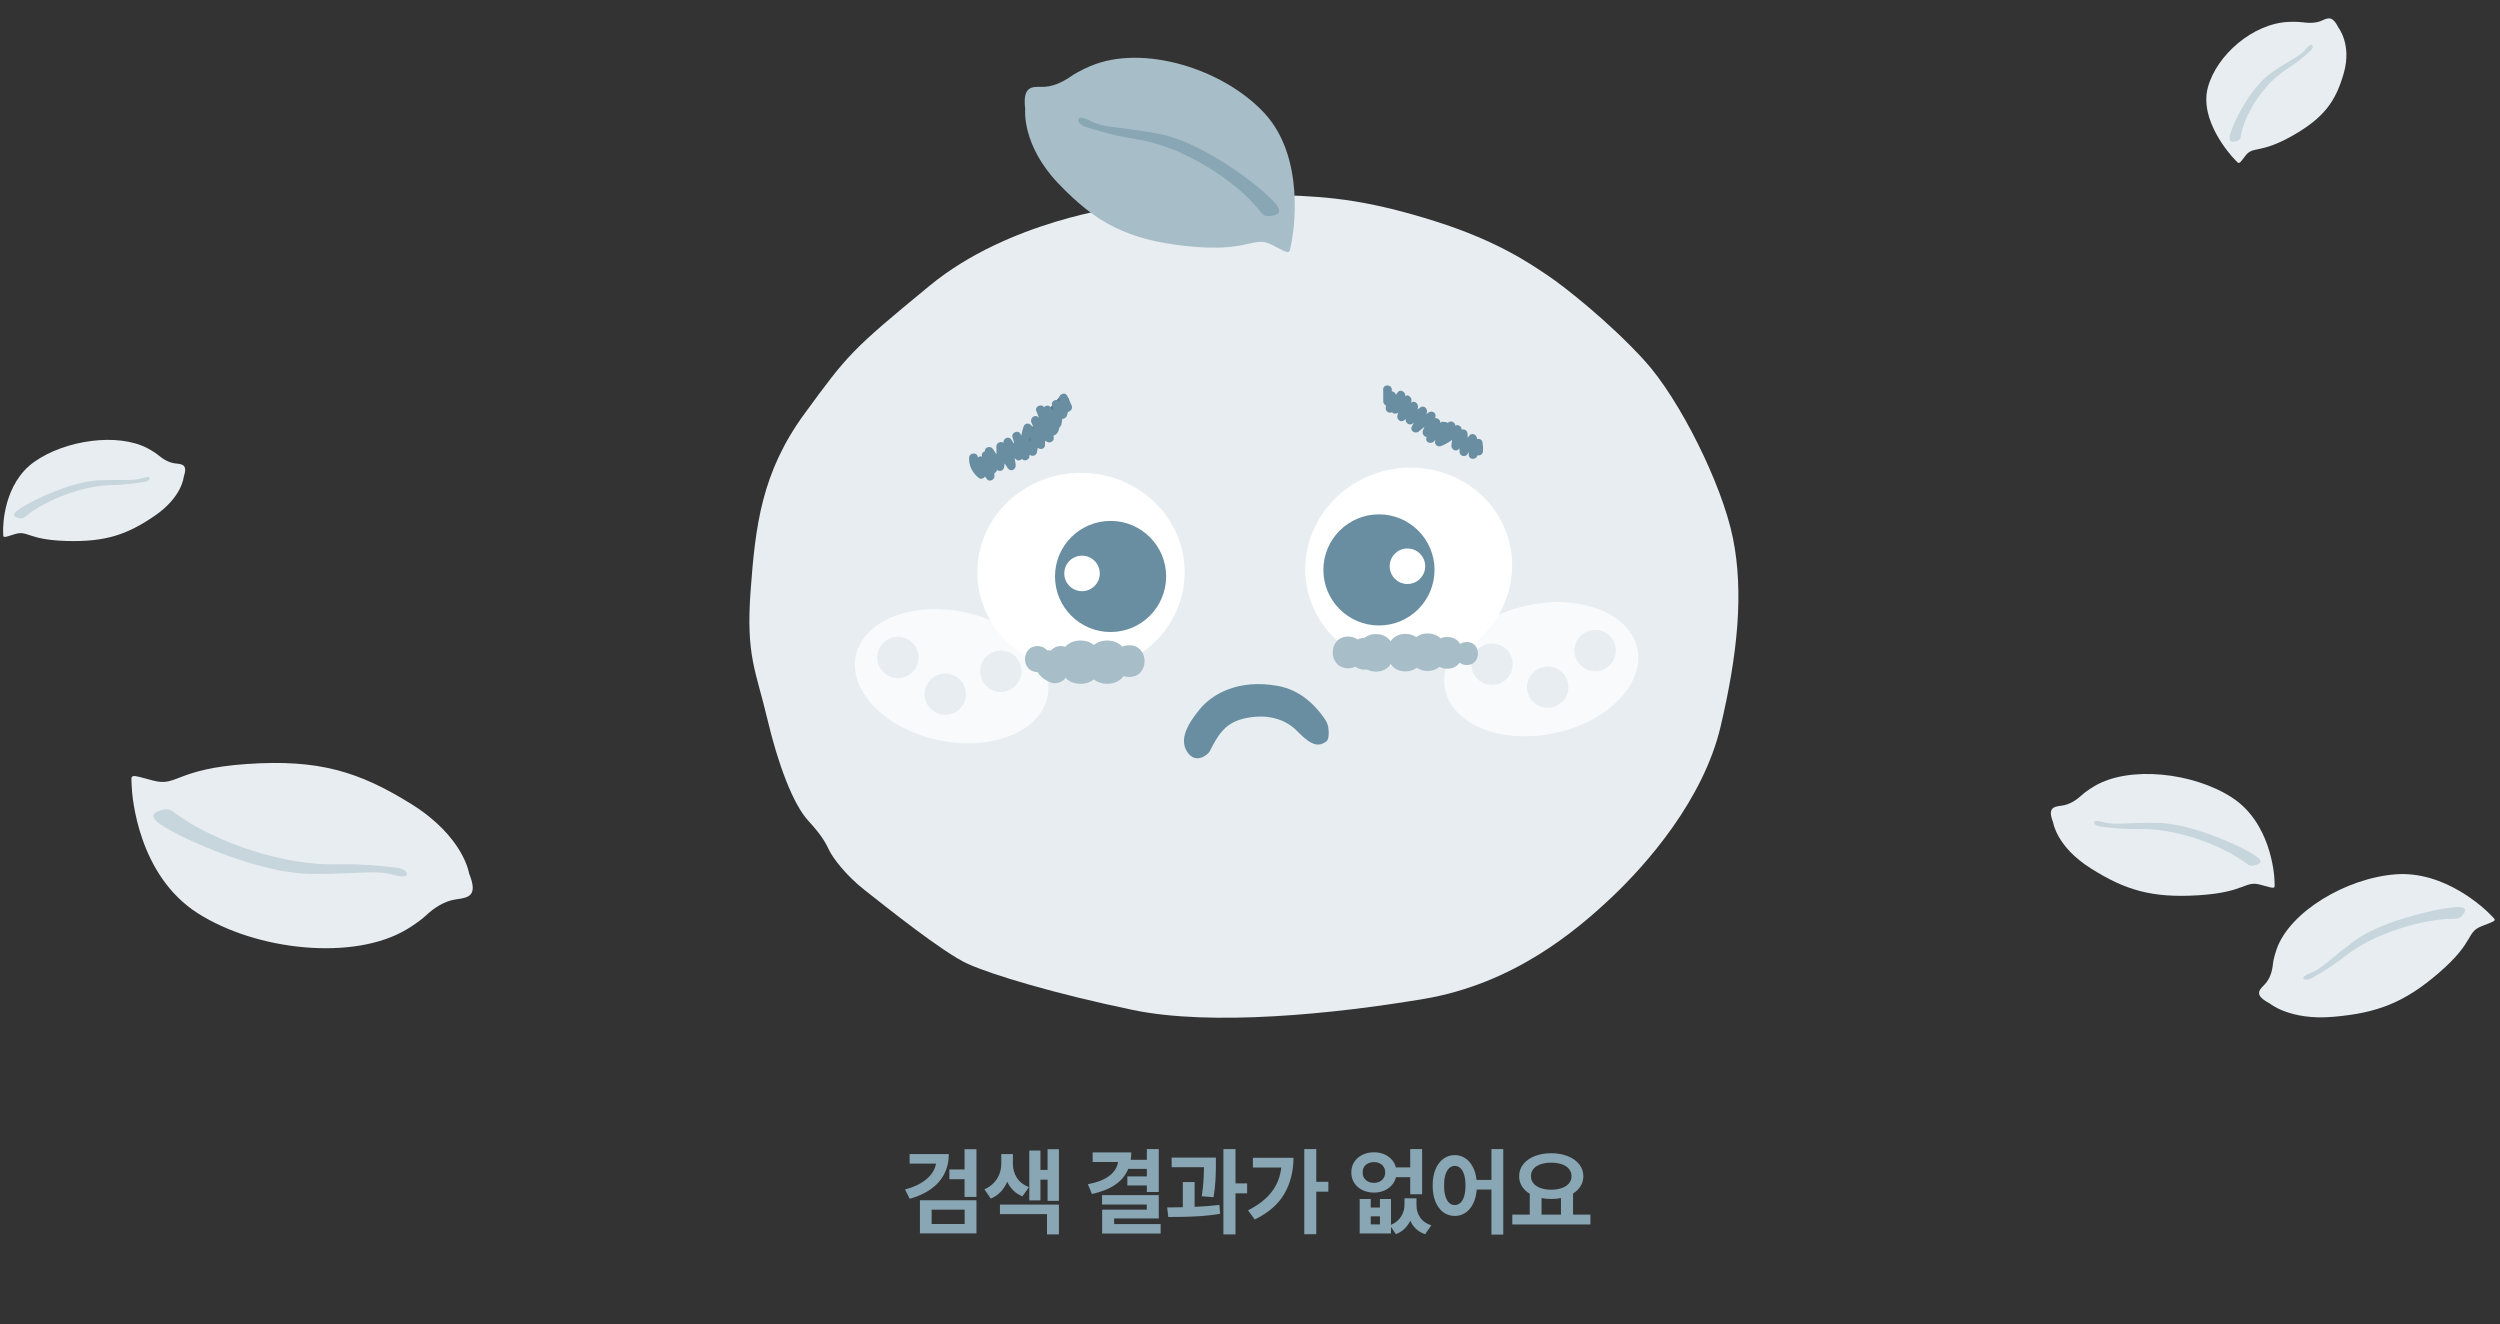 <svg width="625" height="331" viewBox="0 0 625 331" fill="none" xmlns="http://www.w3.org/2000/svg">
<rect x="0" y="0" width="625" height="331" fill="#333333" stroke="none"/>
<path d="M237.201 288.516C237.201 290.359 236.822 292.02 236.064 293.496C235.306 294.965 234.197 296.223 232.736 297.27C231.283 298.309 229.514 299.117 227.428 299.695L226.256 297.375C228.521 296.758 230.314 295.891 231.635 294.773C232.955 293.656 233.744 292.367 234.002 290.906H227.404V288.516H237.201ZM244.115 299.227H241.139V294.797H237.342V292.359H241.139V287.297H244.115V299.227ZM244.115 308.344H229.982V300.07H244.115V308.344ZM232.912 306H241.162V302.414H232.912V306ZM253.221 290.977C253.221 292.242 253.549 293.395 254.205 294.434C254.869 295.465 255.877 296.25 257.229 296.789L255.612 299.086C254.737 298.734 253.979 298.246 253.338 297.621C252.705 296.996 252.194 296.27 251.803 295.441C251.397 296.402 250.85 297.246 250.162 297.973C249.475 298.691 248.651 299.25 247.69 299.648L246.096 297.328C247.057 296.914 247.85 296.367 248.475 295.688C249.108 295.008 249.573 294.266 249.869 293.461C250.166 292.648 250.315 291.82 250.315 290.977V288.516H253.221V290.977ZM264.729 300.211H261.893V294.914H260.112V300.094H257.323V287.625H260.112V292.477H261.893V287.297H264.729V300.211ZM264.729 308.602H261.752V303.539H249.987V301.148H264.729V308.602ZM289.691 298.008H286.714V296.367H281.839V294.094H286.714V292.219H282.062C281.413 293.812 280.331 295.129 278.816 296.168C277.3 297.207 275.355 297.984 272.98 298.5L271.972 296.062C274.339 295.594 276.136 294.887 277.363 293.941C278.589 292.988 279.304 291.844 279.507 290.508H273.167V288.094H282.824C282.824 288.742 282.777 289.359 282.683 289.945H286.714V287.273H289.691V298.008ZM289.691 304.617H278.534V306.023H290.159V308.391H275.534V302.414H286.691V301.125H275.511V298.781H289.691V304.617ZM303.976 291.117V291.445C303.961 292.875 303.918 294.176 303.847 295.348C303.777 296.512 303.625 297.828 303.39 299.297L300.437 299.062C300.648 297.688 300.789 296.449 300.859 295.348C300.929 294.246 300.972 293.062 300.988 291.797H292.914V289.406H303.976V291.117ZM298.656 301.711C300.976 301.617 303.039 301.453 304.844 301.219L305.031 303.445C303.234 303.75 301.347 303.961 299.371 304.078C297.394 304.188 295.328 304.242 293.172 304.242H292.07L291.789 301.852H292.773L295.703 301.805V295.523H298.656V301.711ZM308.875 295.852H311.781V298.336H308.875V308.602H305.851V287.273H308.875V295.852ZM329.067 295.453H332.09V297.914H329.067V308.555H326.067V287.273H329.067V295.453ZM323.371 289.453C323.356 292.852 322.59 295.855 321.074 298.465C319.567 301.066 317.106 303.203 313.692 304.875L312.004 302.578C314.543 301.305 316.492 299.797 317.852 298.055C319.219 296.312 320.043 294.258 320.324 291.891H313.223V289.453H323.371ZM342.685 301.875H344.982V299.742H347.747V306.223C348.872 305.715 349.716 305.016 350.279 304.125C350.841 303.227 351.122 302.258 351.122 301.219V299.578H354.122V301.219C354.107 302.383 354.404 303.422 355.013 304.336C355.622 305.25 356.56 305.914 357.825 306.328L356.279 308.555C354.552 307.961 353.318 306.836 352.575 305.18C352.2 305.953 351.712 306.629 351.111 307.207C350.509 307.785 349.794 308.234 348.966 308.555L347.747 306.715V308.367H339.919V299.742H342.685V301.875ZM344.982 306.094V304.078H342.685V306.094H344.982ZM343.505 288.07C344.404 288.07 345.232 288.227 345.989 288.539C346.747 288.852 347.384 289.293 347.9 289.863C348.423 290.434 348.782 291.094 348.978 291.844H352.552V287.273H355.529V298.57H352.552V294.305H348.989C348.802 295.07 348.446 295.742 347.923 296.32C347.407 296.898 346.767 297.348 346.001 297.668C345.236 297.988 344.404 298.148 343.505 298.148C342.419 298.148 341.443 297.934 340.575 297.504C339.716 297.074 339.04 296.477 338.548 295.711C338.064 294.938 337.825 294.062 337.833 293.086C337.825 292.125 338.064 291.266 338.548 290.508C339.04 289.742 339.716 289.145 340.575 288.715C341.443 288.285 342.419 288.07 343.505 288.07ZM343.505 290.531C342.95 290.531 342.454 290.637 342.017 290.848C341.587 291.051 341.251 291.348 341.009 291.738C340.775 292.121 340.661 292.57 340.669 293.086C340.661 293.617 340.775 294.078 341.009 294.469C341.251 294.859 341.587 295.164 342.017 295.383C342.454 295.594 342.95 295.703 343.505 295.711C344.044 295.703 344.525 295.594 344.946 295.383C345.368 295.164 345.696 294.859 345.931 294.469C346.173 294.078 346.294 293.617 346.294 293.086C346.294 292.57 346.173 292.121 345.931 291.738C345.696 291.348 345.368 291.051 344.946 290.848C344.525 290.637 344.044 290.531 343.505 290.531ZM363.697 288.773C364.65 288.773 365.513 289.027 366.287 289.535C367.06 290.035 367.693 290.754 368.185 291.691C368.685 292.621 369.006 293.719 369.146 294.984H372.861V287.273H375.814V308.648H372.861V297.375H369.181C369.08 298.727 368.783 299.902 368.291 300.902C367.799 301.895 367.158 302.656 366.369 303.188C365.58 303.719 364.689 303.984 363.697 303.984C362.619 303.984 361.658 303.676 360.814 303.059C359.978 302.434 359.326 301.547 358.857 300.398C358.388 299.242 358.158 297.898 358.166 296.367C358.158 294.844 358.388 293.512 358.857 292.371C359.326 291.223 359.978 290.336 360.814 289.711C361.658 289.086 362.619 288.773 363.697 288.773ZM363.697 291.469C363.166 291.469 362.697 291.66 362.291 292.043C361.884 292.418 361.568 292.977 361.341 293.719C361.123 294.453 361.017 295.336 361.025 296.367C361.017 297.406 361.123 298.293 361.341 299.027C361.568 299.762 361.881 300.32 362.279 300.703C362.685 301.078 363.158 301.266 363.697 301.266C364.236 301.266 364.705 301.078 365.103 300.703C365.509 300.328 365.822 299.773 366.041 299.039C366.259 298.305 366.369 297.414 366.369 296.367C366.369 295.328 366.259 294.441 366.041 293.707C365.822 292.973 365.509 292.418 365.103 292.043C364.705 291.66 364.236 291.469 363.697 291.469ZM397.6 306.117H378.076V303.656H382.436V298.441C381.592 297.934 380.94 297.309 380.479 296.566C380.018 295.816 379.787 294.977 379.787 294.047C379.787 292.914 380.131 291.914 380.819 291.047C381.506 290.18 382.455 289.508 383.666 289.031C384.885 288.547 386.264 288.305 387.803 288.305C389.334 288.305 390.705 288.547 391.916 289.031C393.135 289.508 394.092 290.18 394.787 291.047C395.483 291.914 395.834 292.914 395.842 294.047C395.834 294.953 395.604 295.777 395.151 296.52C394.705 297.254 394.076 297.875 393.264 298.383V303.656H397.6V306.117ZM387.803 290.672C386.787 290.672 385.897 290.805 385.131 291.07C384.373 291.336 383.783 291.723 383.361 292.23C382.947 292.73 382.74 293.336 382.74 294.047C382.74 294.734 382.947 295.332 383.361 295.84C383.783 296.348 384.377 296.738 385.143 297.012C385.908 297.285 386.795 297.422 387.803 297.422C388.803 297.422 389.686 297.285 390.451 297.012C391.217 296.738 391.811 296.348 392.233 295.84C392.662 295.332 392.881 294.734 392.889 294.047C392.881 293.344 392.666 292.738 392.244 292.23C391.822 291.723 391.229 291.336 390.463 291.07C389.697 290.805 388.811 290.672 387.803 290.672ZM390.24 303.656V299.52C389.436 299.668 388.623 299.742 387.803 299.742C386.928 299.742 386.123 299.668 385.389 299.52V303.656H390.24Z" fill="#88A6B4"/>
<g clip-path="url(#clip0_457_3353)">
<path d="M280.344 51.725C280.344 51.725 252.219 55.153 232.495 71.357C212.771 87.562 211.998 88.587 201.194 103.334C190.39 118.075 188.846 131.451 187.648 147.735C186.45 164.02 189.019 167.793 191.762 179.453C194.504 191.112 198.279 201.054 202.053 205.167C205.828 209.279 206.513 210.997 207.372 212.714C208.231 214.431 211.32 218.717 216.119 222.483C220.919 226.249 235.844 238.255 242.014 240.997C248.185 243.738 263.449 248.37 283.173 252.483C302.898 256.596 333.419 253.515 355.886 249.741C378.352 245.968 393.956 232.772 402.876 224.366C411.796 215.961 425.855 199.849 430.142 181.675C434.429 163.5 435.974 148.075 433.231 134.525C430.489 120.975 419.858 99.72 411.111 90.124C402.364 80.528 391.047 71.61 386.934 68.861C382.82 66.119 374.585 60.29 358.809 55.318C343.032 50.347 333.426 49.15 320.738 48.803C308.051 48.457 284.48 51.04 280.351 51.718L280.344 51.725Z" fill="#E7EDF0"/>
<path d="M261.879 174.232C263.784 165.422 254.603 155.962 241.373 153.103C228.143 150.243 215.873 155.066 213.967 163.876C212.062 172.686 221.243 182.146 234.473 185.006C247.704 187.866 259.974 183.042 261.879 174.232Z" fill="#F9FAFB"/>
<path d="M224.484 169.535C227.338 169.535 229.651 167.222 229.651 164.369C229.651 161.516 227.338 159.203 224.484 159.203C221.63 159.203 219.316 161.516 219.316 164.369C219.316 167.222 221.63 169.535 224.484 169.535Z" fill="#E7EDF0"/>
<path d="M236.319 178.711C239.173 178.711 241.486 176.398 241.486 173.545C241.486 170.692 239.173 168.379 236.319 168.379C233.465 168.379 231.151 170.692 231.151 173.545C231.151 176.398 233.465 178.711 236.319 178.711Z" fill="#E7EDF0"/>
<path d="M250.212 172.965C253.066 172.965 255.38 170.652 255.38 167.799C255.38 164.946 253.066 162.633 250.212 162.633C247.358 162.633 245.045 164.946 245.045 167.799C245.045 170.652 247.358 172.965 250.212 172.965Z" fill="#E7EDF0"/>
<path d="M388.747 183.261C402.008 180.409 411.22 170.954 409.324 162.142C407.428 153.33 395.141 148.499 381.881 151.35C368.62 154.202 359.407 163.657 361.303 172.469C363.199 181.281 375.486 186.113 388.747 183.261Z" fill="#F9FAFB"/>
<path d="M398.787 167.795C401.645 167.795 403.962 165.482 403.962 162.629C403.962 159.776 401.645 157.463 398.787 157.463C395.929 157.463 393.612 159.776 393.612 162.629C393.612 165.482 395.929 167.795 398.787 167.795Z" fill="#E7EDF0"/>
<path d="M386.93 176.963C389.787 176.963 392.104 174.65 392.104 171.797C392.104 168.944 389.787 166.631 386.93 166.631C384.072 166.631 381.755 168.944 381.755 171.797C381.755 174.65 384.072 176.963 386.93 176.963Z" fill="#E7EDF0"/>
<path d="M373.007 171.221C375.865 171.221 378.181 168.908 378.181 166.055C378.181 163.202 375.865 160.889 373.007 160.889C370.149 160.889 367.832 163.202 367.832 166.055C367.832 168.908 370.149 171.221 373.007 171.221Z" fill="#E7EDF0"/>
<path d="M270.247 167.906C284.56 167.906 296.163 156.781 296.163 143.057C296.163 129.334 284.56 118.209 270.247 118.209C255.933 118.209 244.33 129.334 244.33 143.057C244.33 156.781 255.933 167.906 270.247 167.906Z" fill="white"/>
<path d="M277.644 158.004C285.317 158.004 291.537 151.786 291.537 144.115C291.537 136.445 285.317 130.227 277.644 130.227C269.971 130.227 263.751 136.445 263.751 144.115C263.751 151.786 269.971 158.004 277.644 158.004Z" fill="#698EA1"/>
<path d="M270.507 147.796C272.958 147.796 274.945 145.81 274.945 143.359C274.945 140.908 272.958 138.922 270.507 138.922C268.056 138.922 266.068 140.908 266.068 143.359C266.068 145.81 268.056 147.796 270.507 147.796Z" fill="white"/>
<path d="M357.922 165.99C371.848 162.681 380.563 149.175 377.389 135.824C374.215 122.472 360.352 114.331 346.427 117.64C332.502 120.949 323.786 134.454 326.96 147.806C330.135 161.157 343.997 169.299 357.922 165.99Z" fill="white"/>
<path d="M344.738 156.366C352.41 156.366 358.631 150.147 358.631 142.477C358.631 134.806 352.41 128.588 344.738 128.588C337.065 128.588 330.845 134.806 330.845 142.477C330.845 150.147 337.065 156.366 344.738 156.366Z" fill="#698EA1"/>
<path d="M351.86 145.999C354.312 145.999 356.299 144.013 356.299 141.562C356.299 139.112 354.312 137.125 351.86 137.125C349.409 137.125 347.422 139.112 347.422 141.562C347.422 144.013 349.409 145.999 351.86 145.999Z" fill="white"/>
<path d="M245.983 118.276C254.709 115.101 261.009 108.102 266.927 101.263C268.14 99.863 266.105 97.814 264.885 99.221C259.342 105.628 253.41 112.518 245.218 115.491C243.486 116.118 244.237 118.91 245.983 118.276Z" fill="#537384"/>
<path d="M256.297 27.295C256.297 27.295 255.352 36.213 264.611 45.895C273.871 55.585 281.759 60.037 297.196 61.581C312.634 63.125 313.233 58.752 318.032 61.234C322.831 63.716 322.232 63.637 322.831 60.809C323.431 57.98 326.433 39.38 316.055 28.233C305.676 17.086 285.62 11.003 272.673 16.494C272.673 16.494 269.757 17.692 267.787 19.063C265.816 20.433 263.153 21.804 260.411 21.718C257.668 21.631 255.648 21.775 256.297 27.288V27.295Z" fill="#A7BDC8"/>
<path d="M270.875 31.515C270.875 31.515 276.88 33.701 284.169 34.812C291.459 35.923 300.632 40.043 308.52 46.385C316.408 52.727 314.611 54.53 318.126 53.931C321.641 53.333 318.985 50.678 315.557 47.676C312.128 44.675 299.867 35.331 289.662 33.448C279.457 31.565 276.202 32.077 272.514 30.194C268.826 28.311 269.67 30.447 269.67 30.447C269.67 30.447 269.728 30.829 270.883 31.522L270.875 31.515Z" fill="#88A6B4"/>
<path d="M332.162 182.967C332.119 181.033 331.628 180.24 330.372 178.616C328.713 176.466 325.27 172.52 319.395 171.466C309.479 169.691 302.998 173.58 299.952 177.289C296.907 180.99 294.713 184.865 296.835 188.025C298.956 191.185 302.002 188.652 302.428 187.83C304.196 184.36 305.899 181.033 310.374 179.8C314.849 178.566 320.442 178.818 324.267 182.758C327.926 186.531 329.579 186.676 331.469 185.456C332.133 185.031 332.191 183.891 332.17 182.967H332.162Z" fill="#698EA1"/>
<path d="M242.276 114.373C242.168 116.451 243.135 118.283 244.758 119.524C245.314 119.95 246.202 119.495 246.346 118.875C246.671 117.504 246.657 116.133 246.26 114.784L244.174 115.361C244.823 116.985 245.675 118.449 246.765 119.82C247.357 120.563 248.649 119.936 248.612 119.055C248.526 116.963 248.446 114.863 248.36 112.771L246.339 113.319C247.191 114.661 248.086 115.967 249.038 117.237C249.702 118.117 250.936 117.793 251.059 116.689C251.247 114.979 251.312 113.269 251.247 111.552L249.226 112.1C249.969 113.839 250.871 115.484 251.939 117.042C252.668 118.103 254.083 117.403 253.917 116.205C253.643 114.185 253.318 112.172 252.943 110.174L250.965 111.011C251.781 112.41 252.777 113.68 253.946 114.798C254.682 115.506 255.685 114.936 255.793 114.034C256.01 112.23 255.801 110.412 255.194 108.695L253.217 109.531C253.765 110.751 254.603 111.696 255.656 112.497C256.32 113.002 257.302 112.316 257.287 111.559C257.251 110.051 257.475 108.622 257.959 107.201L255.981 107.461C257.071 108.889 258.161 110.325 259.243 111.754C259.857 112.562 261.25 112.374 261.264 111.205C261.286 108.868 260.752 106.631 259.727 104.539L258.024 105.852C258.695 106.638 259.366 107.417 260.037 108.204C260.535 108.788 261.719 108.514 261.849 107.728C262.173 105.686 261.914 103.752 261.04 101.884C260.528 100.787 258.615 101.573 259.063 102.721C259.618 104.135 260.29 105.477 261.127 106.754C261.719 107.648 263.104 107.302 263.148 106.205C263.198 104.835 263.097 103.493 262.873 102.143L260.896 102.98C261.719 104.127 262.534 105.275 263.357 106.422C263.862 107.122 265.111 107.143 265.334 106.162C265.746 104.344 265.688 102.504 265.111 100.736L263.133 101.573C263.667 102.439 264.209 103.305 264.743 104.171C265.277 105.037 266.41 104.777 266.72 103.911C267.269 102.374 267.312 100.772 266.901 99.2L264.923 100.037C265.291 100.83 265.666 101.631 266.034 102.425C266.619 103.687 268.488 102.591 267.904 101.335C267.536 100.542 267.16 99.741 266.792 98.947C266.265 97.814 264.512 98.622 264.815 99.784C265.132 101.003 265.06 102.165 264.634 103.348L266.612 103.088C266.078 102.223 265.537 101.357 265.002 100.491C264.375 99.481 262.628 100.123 263.025 101.328C263.487 102.735 263.581 104.156 263.249 105.607L265.226 105.347C264.403 104.2 263.588 103.052 262.765 101.905C262.036 100.888 260.586 101.516 260.788 102.742C260.975 103.897 261.026 105.058 260.983 106.227L263.003 105.679C262.267 104.568 261.639 103.406 261.156 102.165L259.178 103.002C259.784 104.301 259.994 105.765 259.77 107.179L261.582 106.703C260.91 105.917 260.239 105.138 259.568 104.351C258.724 103.37 257.352 104.618 257.865 105.664C258.724 107.41 259.128 109.293 259.106 111.241L261.127 110.693C260.037 109.265 258.947 107.829 257.865 106.4C257.302 105.657 256.205 105.722 255.887 106.66C255.346 108.254 255.093 109.914 255.137 111.595L256.768 110.657C256.017 110.087 255.49 109.322 255.108 108.471C254.61 107.36 252.726 108.146 253.13 109.308C253.679 110.873 253.845 112.425 253.65 114.07L255.498 113.305C254.458 112.302 253.585 111.198 252.856 109.95C252.207 108.846 250.655 109.611 250.879 110.787C251.254 112.793 251.579 114.806 251.853 116.819L253.83 115.982C252.762 114.423 251.86 112.778 251.117 111.039C250.684 110.029 249.06 110.57 249.096 111.588C249.161 113.305 249.096 115.015 248.908 116.725L250.929 116.177C249.976 114.907 249.074 113.601 248.23 112.259C247.681 111.393 246.166 111.689 246.209 112.807C246.296 114.899 246.375 116.999 246.462 119.091L248.309 118.327C247.465 117.266 246.772 116.083 246.274 114.827C245.776 113.572 243.784 114.034 244.188 115.404C244.477 116.393 244.52 117.345 244.275 118.348L245.863 117.699C244.838 116.912 244.383 115.671 244.448 114.416C244.52 113.024 242.355 113.031 242.283 114.416L242.276 114.373Z" fill="#698EA1"/>
<path d="M245.45 113.839C245.551 114.957 245.833 116.003 246.316 117.02C246.554 117.518 246.836 118.11 247.334 118.384C248.294 118.925 249.196 118.03 249.434 117.143C249.578 116.595 249.254 115.945 248.676 115.808C248.099 115.671 247.5 115.981 247.341 116.566C247.327 116.623 247.312 116.674 247.291 116.732L247.399 116.472C247.37 116.53 247.305 116.616 247.291 116.674C247.406 116.537 247.428 116.508 247.356 116.587C247.276 116.66 247.312 116.638 247.464 116.501L247.724 116.393L247.68 116.407L247.969 116.371H247.926C248.019 116.385 248.121 116.4 248.214 116.414H248.171C248.258 116.443 248.344 116.479 248.431 116.515C248.366 116.479 248.373 116.494 248.467 116.551C248.546 116.602 248.604 116.667 248.647 116.746C248.619 116.696 248.582 116.645 248.554 116.595C248.496 116.494 248.431 116.393 248.38 116.292C248.265 116.075 248.157 115.859 248.063 115.628L248.171 115.888C247.904 115.26 247.724 114.603 247.63 113.925L247.666 114.214C247.651 114.084 247.637 113.961 247.623 113.831C247.594 113.535 247.522 113.283 247.305 113.067C247.117 112.879 246.807 112.735 246.54 112.749C245.999 112.771 245.407 113.225 245.457 113.831L245.45 113.839Z" fill="#698EA1"/>
<path d="M253.782 111.761C254.157 112.879 254.734 113.875 255.506 114.763C256.033 115.369 257.145 115.051 257.318 114.286C257.542 113.269 257.657 112.223 257.657 111.184L256.863 112.23L256.914 112.216L256.625 112.252C256.625 112.252 256.697 112.252 256.726 112.252L256.438 112.216C256.546 112.245 256.51 112.223 256.329 112.165C256.423 112.223 256.394 112.201 256.243 112.1C256.243 112.122 256.336 112.208 256.365 112.23C256.25 112.079 256.235 112.057 256.315 112.165C256.344 112.208 256.373 112.252 256.409 112.295C256.459 112.367 256.517 112.439 256.567 112.519C256.784 112.822 257.008 113.132 257.224 113.435C257.484 113.796 257.838 114.012 258.3 113.954C258.711 113.897 259.101 113.594 259.202 113.182C259.44 112.172 259.606 111.148 259.7 110.116C259.75 109.553 259.166 109.012 258.617 109.034C257.989 109.063 257.592 109.51 257.534 110.116C257.506 110.397 257.477 110.672 257.441 110.946L257.477 110.657C257.39 111.314 257.267 111.956 257.109 112.598L259.086 112.338C258.783 111.92 258.48 111.494 258.177 111.076C257.968 110.787 257.78 110.556 257.484 110.347C257.138 110.102 256.683 110.044 256.279 110.152C255.824 110.268 255.485 110.729 255.485 111.198C255.485 111.797 255.449 112.396 255.369 112.988L255.405 112.699C255.355 113.045 255.297 113.384 255.218 113.731L257.029 113.255C256.957 113.168 256.885 113.089 256.813 113.002C256.661 112.814 256.957 113.204 256.813 113.009C256.784 112.966 256.748 112.923 256.712 112.872C256.575 112.685 256.452 112.483 256.336 112.281C256.221 112.079 256.127 111.891 256.033 111.689C256.019 111.66 256.004 111.631 255.99 111.595C255.954 111.523 255.968 111.552 256.033 111.703C256.019 111.653 255.99 111.595 255.968 111.552C255.925 111.436 255.882 111.321 255.846 111.206C255.665 110.672 255.095 110.26 254.511 110.448C253.976 110.621 253.558 111.206 253.753 111.783L253.782 111.761Z" fill="#698EA1"/>
<path d="M259.214 108.779C260.008 109.601 260.99 110.2 262.072 110.568C262.397 110.676 262.758 110.568 263.018 110.373C263.263 110.186 263.487 109.854 263.444 109.522C263.386 109.082 263.335 108.641 263.278 108.194L263.198 107.566C263.177 107.364 263.133 107.162 263.155 106.968L263.119 107.256C263.155 107.069 262.989 107.473 263.09 107.307L261.387 107.523C261.661 107.826 261.935 108.136 262.217 108.439C262.469 108.721 262.83 108.908 263.22 108.894C263.703 108.88 264.079 108.598 264.346 108.209C264.873 107.437 264.988 106.441 264.8 105.546C264.685 104.991 263.999 104.616 263.465 104.789C262.881 104.976 262.585 105.525 262.707 106.123C262.722 106.188 262.729 106.246 262.744 106.311L262.707 106.022C262.736 106.232 262.736 106.441 262.707 106.65L262.744 106.362C262.729 106.455 262.715 106.549 262.693 106.643C262.679 106.708 262.657 106.867 262.606 106.91C262.628 106.888 262.715 106.686 262.642 106.823C262.621 106.859 262.606 106.895 262.585 106.939C262.563 106.982 262.527 107.025 262.505 107.076C262.476 107.126 262.484 107.112 262.541 107.04C262.628 106.903 262.765 106.816 262.931 106.78L263.22 106.744H263.169C263.263 106.758 263.364 106.773 263.458 106.78L263.812 106.982C263.812 106.982 263.768 106.939 263.754 106.917C263.718 106.881 263.689 106.845 263.653 106.809C263.566 106.715 263.487 106.621 263.4 106.527C263.241 106.354 263.083 106.174 262.924 106.001C262.44 105.46 261.582 105.662 261.221 106.217C260.86 106.773 261.011 107.379 261.084 107.978C261.149 108.49 261.213 109.009 261.271 109.522L262.642 108.476C262.534 108.439 262.426 108.396 262.318 108.353C262.195 108.302 262.549 108.454 262.375 108.375C262.318 108.346 262.26 108.324 262.202 108.295C262 108.201 261.812 108.093 261.625 107.971C261.538 107.913 261.452 107.855 261.365 107.797C261.322 107.768 261.286 107.725 261.235 107.704C261.365 107.805 261.394 107.826 261.329 107.776C261.307 107.754 261.278 107.74 261.257 107.718C261.076 107.574 260.91 107.415 260.744 107.242C260.347 106.831 259.604 106.816 259.214 107.242C258.825 107.667 258.796 108.338 259.214 108.771V108.779Z" fill="#698EA1"/>
<path d="M345.799 97.393L345.82 100.408C345.82 101.26 347.062 101.953 347.668 101.173C348.043 100.69 348.426 100.199 348.801 99.716L346.99 98.662C346.802 99.723 346.621 100.784 346.434 101.844C346.246 102.905 347.379 103.576 348.245 102.898C349.479 101.931 350.468 100.719 351.175 99.319C351.803 98.085 350.006 97.01 349.306 98.23C348.606 99.449 348.087 100.726 347.747 102.075C347.502 103.042 348.498 103.691 349.335 103.295C350.612 102.696 351.724 101.83 352.633 100.748L350.93 99.434C350.288 100.892 349.754 102.378 349.342 103.922C349.119 104.774 350.129 105.712 350.93 105.142C352.121 104.297 353.218 103.359 354.207 102.292L352.395 101.238C352.2 102.436 351.89 103.598 351.464 104.738C351.147 105.589 352.301 106.498 353.052 105.957C354.113 105.192 355.174 104.427 356.235 103.662L354.647 102.443C354.279 103.893 353.737 105.25 352.994 106.548C352.359 107.674 353.774 108.612 354.697 107.862C355.982 106.808 357.274 105.755 358.559 104.701L356.711 103.937C356.624 105.206 356.3 106.44 355.751 107.595C355.253 108.634 356.574 109.882 357.454 108.908L359.742 106.368L357.931 105.315C357.49 106.678 357.043 108.049 356.603 109.413C356.199 110.661 357.902 111.181 358.58 110.25C359.331 109.218 360.233 108.273 361.25 107.494L359.663 106.274C359.367 107.602 359.078 108.937 358.782 110.264C358.566 111.26 359.511 111.852 360.37 111.484C362.174 110.719 363.769 109.572 365.083 108.121L363.235 107.357C363.177 108.662 363.062 109.954 362.86 111.245C362.679 112.4 364.159 113.193 364.837 112.082C365.472 111.043 366.108 109.997 366.743 108.958L364.722 108.41C364.772 109.932 364.83 111.447 364.881 112.97C364.917 114.059 366.31 114.42 366.901 113.518C367.638 112.385 368.374 111.253 369.103 110.12L367.082 109.572C367.248 110.935 367.284 112.299 367.19 113.67C367.104 114.932 368.951 115.077 369.319 113.958C369.622 113.035 370.012 112.176 370.503 111.339L368.525 111.079C368.619 111.657 368.626 112.234 368.583 112.818C368.489 114.211 370.654 114.204 370.748 112.818C370.799 112.032 370.741 111.282 370.611 110.502C370.452 109.55 369.067 109.499 368.634 110.243C368.049 111.238 367.587 112.284 367.226 113.381L369.355 113.67C369.449 112.299 369.413 110.935 369.247 109.572C369.124 108.533 367.854 108.064 367.226 109.023C366.49 110.156 365.754 111.289 365.025 112.421L367.046 112.97C366.995 111.447 366.938 109.932 366.887 108.41C366.851 107.342 365.436 106.931 364.866 107.862C364.231 108.901 363.596 109.947 362.961 110.986L364.938 111.823C365.169 110.344 365.328 108.857 365.393 107.357C365.436 106.44 364.166 105.906 363.546 106.592C362.34 107.919 360.919 108.915 359.273 109.615L360.861 110.834C361.157 109.507 361.445 108.172 361.741 106.844C361.922 106.029 360.962 104.997 360.153 105.625C358.826 106.649 357.7 107.804 356.711 109.16L358.688 109.997C359.129 108.634 359.576 107.263 360.016 105.899C360.348 104.882 358.927 104.045 358.205 104.846L355.917 107.385L357.62 108.699C358.342 107.183 358.761 105.625 358.876 103.951C358.948 102.927 357.685 102.645 357.028 103.186C355.744 104.24 354.452 105.293 353.167 106.346L354.871 107.66C355.693 106.202 356.328 104.658 356.74 103.035C356.956 102.191 355.953 101.231 355.152 101.815C354.091 102.58 353.03 103.345 351.969 104.11L353.557 105.329C353.983 104.189 354.293 103.028 354.488 101.83C354.647 100.849 353.485 99.911 352.677 100.776C351.811 101.707 350.872 102.551 349.833 103.287L351.421 104.507C351.782 103.15 352.229 101.823 352.792 100.538C353.24 99.521 351.955 98.194 351.089 99.225C350.288 100.185 349.364 100.899 348.231 101.433L349.819 102.652C350.115 101.469 350.555 100.38 351.161 99.326L349.292 98.237C348.657 99.485 347.805 100.51 346.701 101.375L348.512 102.429C348.7 101.368 348.88 100.307 349.068 99.247C349.227 98.323 348 97.241 347.257 98.194C346.881 98.677 346.499 99.168 346.123 99.651L347.971 100.416L347.949 97.4C347.935 96.007 345.77 96.007 345.784 97.4L345.799 97.393Z" fill="#698EA1"/>
<path d="M360.24 106.291C360.153 106.63 360.052 106.969 359.93 107.301C359.872 107.467 359.793 107.633 359.735 107.806C359.648 108.044 359.677 108.311 359.778 108.542C359.807 108.614 359.829 108.665 359.865 108.73C360.038 108.989 360.269 109.177 360.572 109.271C360.839 109.357 361.157 109.343 361.416 109.249C361.712 109.141 361.936 109.004 362.167 108.787C362.398 108.571 362.643 108.326 362.853 108.08C363.149 107.734 363.43 107.366 363.675 106.984L361.698 106.147C361.683 106.24 361.655 106.327 361.619 106.414L361.727 106.154C361.683 106.248 361.633 106.334 361.568 106.421L361.734 106.204C361.669 106.284 361.597 106.356 361.517 106.421L361.734 106.255L361.712 106.276C361.59 106.341 361.481 106.435 361.409 106.558C361.315 106.659 361.25 106.782 361.214 106.926C361.142 107.186 361.178 107.532 361.323 107.763C361.467 107.994 361.691 108.196 361.972 108.261C362.254 108.326 362.578 108.326 362.809 108.152C362.939 108.051 363.076 107.958 363.192 107.842C363.307 107.727 363.416 107.582 363.502 107.438C363.589 107.294 363.654 107.142 363.711 106.991C363.748 106.911 363.769 106.825 363.784 106.738C363.834 106.457 363.834 106.154 363.675 105.901C363.546 105.699 363.38 105.555 363.156 105.461C362.932 105.367 362.679 105.331 362.448 105.403C362.174 105.49 361.958 105.656 361.799 105.901C361.676 106.096 361.539 106.284 361.395 106.464L361.561 106.248C361.258 106.637 360.918 107.034 360.536 107.344L360.752 107.178C360.695 107.222 360.644 107.25 360.579 107.279L360.839 107.171C360.796 107.186 360.745 107.2 360.702 107.207L360.991 107.171C360.991 107.171 360.933 107.171 360.904 107.171L361.193 107.207C361.193 107.207 361.157 107.2 361.135 107.193L361.395 107.301C361.395 107.301 361.373 107.287 361.359 107.279L361.575 107.445C361.575 107.445 361.554 107.431 361.546 107.416L361.712 107.633C361.712 107.633 361.691 107.597 361.683 107.575L361.792 108.412C362.001 107.907 362.174 107.395 362.304 106.868C362.376 106.594 362.34 106.284 362.196 106.031C362.066 105.807 361.806 105.591 361.546 105.533C361.272 105.468 360.962 105.483 360.709 105.642C360.457 105.8 360.283 106.01 360.211 106.291H360.24Z" fill="#698EA1"/>
<path d="M259.381 168.015C263.559 168.015 263.567 161.521 259.381 161.521C255.195 161.521 255.195 168.015 259.381 168.015Z" fill="#A7BDC8"/>
<path d="M258.796 166.673C259.121 167.625 259.575 168.469 260.311 169.169C261.048 169.869 261.899 170.345 262.888 170.691C263.653 170.958 264.714 170.763 265.392 170.367C266.071 169.97 266.706 169.198 266.886 168.426C267.074 167.596 267.038 166.665 266.561 165.922C266.085 165.179 265.45 164.725 264.62 164.429C264.548 164.407 264.483 164.378 264.411 164.349L265.183 164.674C264.952 164.573 264.735 164.45 264.526 164.299L265.183 164.804C264.988 164.652 264.815 164.486 264.656 164.299L265.161 164.955C265.017 164.761 264.894 164.566 264.8 164.342L265.125 165.114C265.096 165.049 265.075 164.991 265.053 164.927C264.779 164.126 264.31 163.426 263.559 162.986C262.866 162.582 261.834 162.408 261.055 162.661C260.275 162.914 259.51 163.404 259.113 164.155C258.716 164.905 258.507 165.828 258.789 166.658L258.796 166.673Z" fill="#A7BDC8"/>
<path d="M265.183 168.015C269.362 168.015 269.369 161.521 265.183 161.521C260.997 161.521 260.997 168.015 265.183 168.015Z" fill="#A7BDC8"/>
<path d="M270.12 170.951C277.084 170.951 277.099 160.129 270.12 160.129C263.141 160.129 263.141 170.951 270.12 170.951Z" fill="#A7BDC8"/>
<path d="M276.796 170.951C283.76 170.951 283.775 160.129 276.796 160.129C269.817 160.129 269.817 170.951 276.796 170.951Z" fill="#A7BDC8"/>
<path d="M282.31 169.249C287.42 169.249 287.427 161.312 282.31 161.312C277.193 161.312 277.193 169.249 282.31 169.249Z" fill="#A7BDC8"/>
<path d="M337.02 167.069C342.13 167.069 342.137 159.133 337.02 159.133C331.903 159.133 331.903 167.069 337.02 167.069Z" fill="#A7BDC8"/>
<path d="M341.206 167.407C346.316 167.407 346.323 159.471 341.206 159.471C336.089 159.471 336.089 167.407 341.206 167.407Z" fill="#A7BDC8"/>
<path d="M343.999 167.903C350.032 167.903 350.047 158.523 343.999 158.523C337.951 158.523 337.951 167.903 343.999 167.903Z" fill="#A7BDC8"/>
<path d="M351.342 167.848C357.375 167.848 357.39 158.469 351.342 158.469C345.294 158.469 345.294 167.848 351.342 167.848Z" fill="#A7BDC8"/>
<path d="M356.924 167.735C362.957 167.735 362.972 158.355 356.924 158.355C350.876 158.355 350.876 167.735 356.924 167.735Z" fill="#A7BDC8"/>
<path d="M361.811 167.179C366.921 167.179 366.928 159.242 361.811 159.242C356.694 159.242 356.694 167.179 361.811 167.179Z" fill="#A7BDC8"/>
<path d="M366.696 166.268C370.413 166.268 370.42 160.496 366.696 160.496C362.972 160.496 362.972 166.268 366.696 166.268Z" fill="#A7BDC8"/>
</g>
<path d="M117.287 218.405C117.287 218.405 115.944 209.177 102.845 201.022C89.745 192.859 79.612 189.768 61.723 190.999C43.834 192.229 44.339 196.779 38.236 195.128C32.132 193.477 32.832 193.449 32.919 196.431C33.006 199.412 34.64 218.847 49.401 228.287C64.162 237.726 88.507 240.268 101.675 232.344C101.675 232.344 104.651 230.599 106.51 228.849C108.369 227.1 111.012 225.225 114.139 224.816C117.267 224.406 119.515 223.893 117.288 218.413L117.287 218.405Z" fill="#E7EDF0"/>
<path d="M99.805 217.022C99.805 217.022 92.375 215.879 83.775 216.074C75.175 216.269 63.612 213.722 52.907 208.659C42.202 203.596 43.757 201.416 39.919 202.674C36.081 203.932 39.827 206.17 44.546 208.622C49.265 211.074 65.765 218.416 77.894 218.479C90.023 218.542 93.588 217.42 98.299 218.677C103.009 219.934 101.467 217.897 101.467 217.897C101.467 217.897 101.297 217.515 99.794 217.016L99.805 217.022Z" fill="#C7D5DC"/>
<path d="M513.286 205.615C513.286 205.615 514.116 211.68 522.682 217.083C531.25 222.491 537.894 224.557 549.664 223.814C561.434 223.07 561.128 220.081 565.131 221.187C569.135 222.292 568.675 222.308 568.635 220.35C568.594 218.392 567.631 205.623 557.979 199.37C548.327 193.118 532.335 191.361 523.631 196.518C523.631 196.518 521.664 197.653 520.432 198.795C519.199 199.937 517.45 201.159 515.392 201.417C513.333 201.674 511.852 202.003 513.285 205.61L513.286 205.615Z" fill="#E7EDF0"/>
<path d="M524.774 206.589C524.774 206.589 529.652 207.367 535.307 207.27C540.962 207.173 548.55 208.887 555.559 212.251C562.568 215.614 561.534 217.04 564.064 216.227C566.594 215.415 564.145 213.932 561.056 212.305C557.967 210.678 547.161 205.797 539.187 205.712C531.214 205.627 528.863 206.35 525.773 205.508C522.683 204.666 523.686 206.009 523.686 206.009C523.686 206.009 523.795 206.26 524.78 206.593L524.774 206.589Z" fill="#C7D5DC"/>
<path d="M584.603 6.903C584.603 6.903 587.974 11.135 585.963 18.226C583.955 25.321 581.029 29.463 573.013 33.983C564.996 38.503 563.269 36.461 561.416 38.868C559.564 41.275 559.869 41.089 558.635 39.82C557.401 38.551 549.803 29.976 551.962 21.88C554.121 13.785 563.234 5.873 572.125 5.476C572.125 5.476 574.115 5.368 575.639 5.575C577.163 5.782 579.07 5.822 580.554 5.112C582.038 4.403 583.198 3.985 584.601 6.9L584.603 6.903Z" fill="#E7EDF0"/>
<path d="M577.852 12.467C577.852 12.467 575.224 15.04 571.537 17.385C567.851 19.73 564.087 24.054 561.75 29.184C559.414 34.315 560.99 34.785 558.848 35.343C556.706 35.901 557.325 33.912 558.262 31.558C559.199 29.205 562.997 21.49 568.052 18.041C573.108 14.593 575.078 14.055 576.518 12.202C577.959 10.349 578.177 11.633 578.177 11.633C578.177 11.633 578.268 11.84 577.85 12.472L577.852 12.467Z" fill="#C7D5DC"/>
<path d="M45.923 119.264C45.923 119.264 45.52 124.266 38.679 128.946C31.837 133.63 26.432 135.517 16.652 135.244C6.872 134.971 6.986 132.508 3.722 133.531C0.459 134.553 0.841 134.553 0.783 132.945C0.724 131.337 0.926 120.828 8.626 115.42C16.326 110.011 29.486 108.111 36.933 112.094C36.933 112.094 38.615 112.969 39.688 113.871C40.762 114.774 42.267 115.726 43.984 115.879C45.7 116.031 46.942 116.258 45.924 119.26L45.923 119.264Z" fill="#E7EDF0"/>
<path d="M36.451 120.409C36.451 120.409 32.451 121.187 27.769 121.27C23.086 121.353 16.889 122.977 11.246 125.936C5.604 128.895 6.526 130.034 4.395 129.441C2.264 128.848 4.222 127.561 6.702 126.139C9.181 124.716 17.894 120.404 24.486 120.104C31.079 119.805 33.057 120.331 35.574 119.552C38.091 118.772 37.324 119.902 37.324 119.902C37.324 119.902 37.245 120.111 36.446 120.413L36.451 120.409Z" fill="#C7D5DC"/>
<path d="M567.4 250.841C567.4 250.841 572.455 255.15 583.267 254.206C594.084 253.266 600.935 250.848 609.884 243.067C618.833 235.286 616.425 233.1 620.452 231.532C624.479 229.965 624.12 230.258 622.671 228.728C621.223 227.198 611.212 217.648 598.91 218.58C586.608 219.512 572.446 227.888 569.159 237.299C569.159 237.299 568.395 239.401 568.227 241.061C568.06 242.721 567.534 244.759 566.061 246.221C564.588 247.683 563.632 248.849 567.395 250.838L567.4 250.841Z" fill="#E7EDF0"/>
<path d="M577.622 244.702C577.622 244.702 582.075 242.357 586.525 238.855C590.974 235.354 598.26 232.101 606.26 230.491C614.261 228.881 614.452 230.625 615.894 228.456C617.336 226.286 614.32 226.608 610.691 227.204C607.062 227.799 594.945 230.52 588.513 235.284C582.081 240.047 580.719 242.038 577.649 243.25C574.579 244.461 576.339 244.906 576.339 244.906C576.339 244.906 576.606 245.037 577.631 244.701L577.622 244.702Z" fill="#C7D5DC"/>
<defs>
<clipPath id="clip0_457_3353">
<rect width="247.258" height="240" fill="white" transform="translate(187.346 14.445)"/>
</clipPath>
</defs>
</svg>
